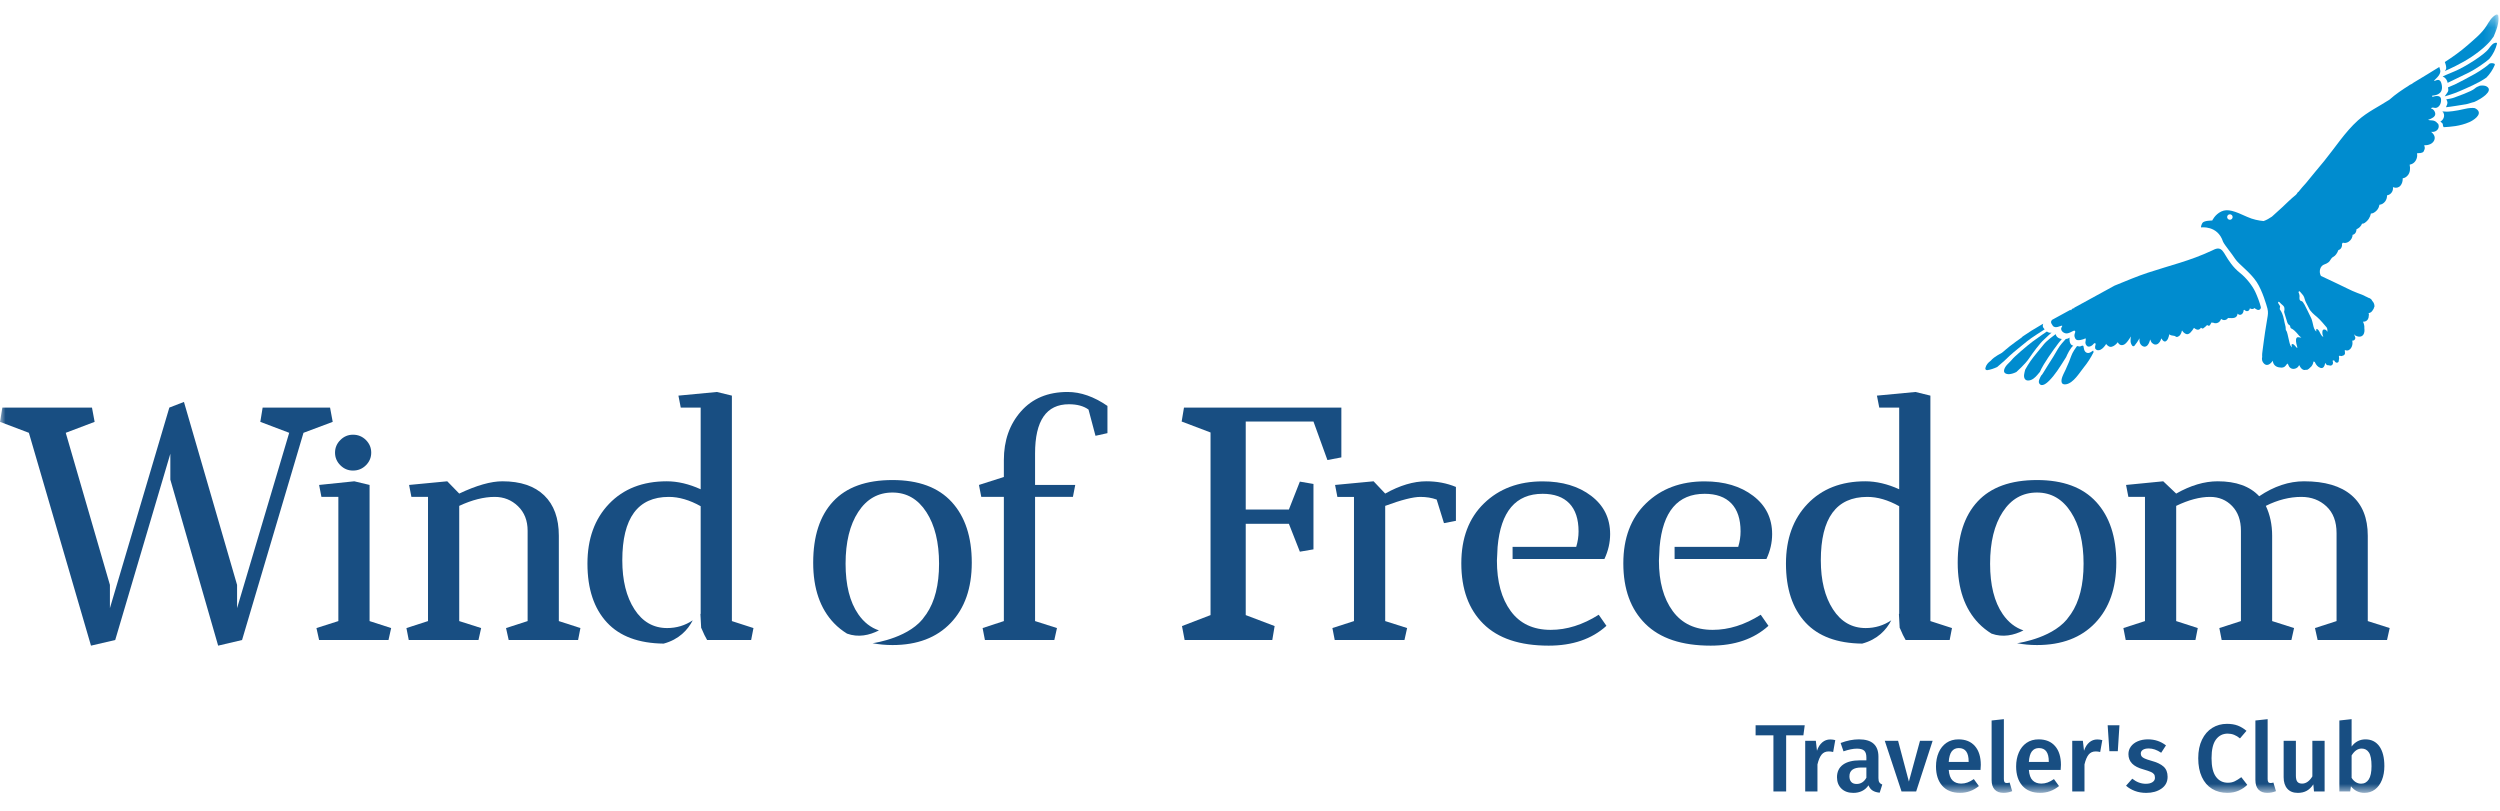 <?xml version="1.0" encoding="UTF-8" standalone="no"?>
<svg width="228px" height="74px" viewBox="0 0 228 74" version="1.1" xmlns="http://www.w3.org/2000/svg" xmlns:xlink="http://www.w3.org/1999/xlink" xmlns:sketch="http://www.bohemiancoding.com/sketch/ns">
    <!-- Generator: sketchtool 3.5.1 (25234) - http://www.bohemiancoding.com/sketch -->
    <title>vs logo eng big</title>
    <desc>Created with sketchtool.</desc>
    <defs>
        <path id="path-1" d="M0,0.322 L227.868,0.322 L227.868,71.311 L0,71.311"></path>
        <path id="path-3" d="M0,0.322 L227.868,0.322 L227.868,71.311 L0,71.311 L0,0.322 Z"></path>
        <path id="path-5" d="M0,0.322 L227.868,0.322 L227.868,71.311 L0,71.311 L0,0.322 Z"></path>
        <path id="path-7" d="M0,0.322 L227.868,0.322 L227.868,71.311 L0,71.311"></path>
        <path id="path-9" d="M0,0.322 L227.868,0.322 L227.868,71.311 L0,71.311 L0,0.322 Z"></path>
        <path id="path-11" d="M0,0.322 L227.868,0.322 L227.868,71.311 L0,71.311"></path>
        <path id="path-13" d="M0,0.322 L227.868,0.322 L227.868,71.311 L0,71.311"></path>
        <path id="path-15" d="M0,0.322 L227.868,0.322 L227.868,71.311 L0,71.311"></path>
    </defs>
    <g id="elements" stroke="none" stroke-width="1" fill="none" fill-rule="evenodd" sketch:type="MSPage">
        <g id="elements---iconset" sketch:type="MSArtboardGroup" transform="translate(-16, -363)">
            <g id="logo-en" sketch:type="MSLayerGroup" transform="translate(16, 258)">
                <g id="Page-1" transform="translate(0, 106)">
                    <path d="M186.394,32.237 C186.877,31.433 187.787,30.183 188.04,29.916 L188.038,29.916 C187.622,29.868 187.503,29.6 187.477,29.474 C187.299,29.601 186.656,30.072 186.394,30.404 C186.089,30.792 185.493,31.482 185.191,31.916 C185.003,32.186 184.822,32.482 184.699,32.713 C184.657,32.862 184.622,33.01 184.601,33.152 C184.556,33.45 184.668,33.727 185.006,33.702 C185.335,33.678 185.596,33.437 185.799,33.201 C185.877,33.11 185.96,33.013 186.042,32.913 C186.105,32.756 186.214,32.538 186.394,32.237" id="Fill-1" fill="#008CCF" sketch:type="MSShapeGroup"></path>
                    <path d="M188.433,31.564 L188.433,31.564 C188.517,31.351 188.824,30.715 189.083,30.527 C189.054,30.517 189.025,30.507 188.993,30.496 C188.716,30.395 188.722,29.878 188.748,29.802 C188.768,29.741 188.685,29.891 188.395,29.92 C188.21,30.116 187.849,30.516 187.67,30.839 C187.425,31.283 187.094,31.812 186.773,32.304 C186.452,32.795 186.255,33.197 186.155,33.246 L186.154,33.246 C186.149,33.255 186.145,33.265 186.141,33.274 C186.054,33.448 185.862,33.767 185.979,33.966 C186.208,34.356 186.698,33.907 186.882,33.723 C187.431,33.171 187.856,32.476 188.27,31.822 C188.324,31.737 188.378,31.65 188.433,31.564" id="Fill-3" fill="#008CCF" sketch:type="MSShapeGroup"></path>
                    <path d="M186.397,29.985 C186.63,29.779 186.914,29.48 187.107,29.329 C187.097,29.331 187.088,29.334 187.077,29.336 C186.933,29.376 186.791,29.321 186.675,29.232 L186.675,29.233 C186.675,29.233 185.905,29.752 185.376,30.149 C184.847,30.546 183.666,31.557 183.487,31.803 C183.307,32.048 182.882,32.313 182.778,32.724 C182.686,33.086 183.078,33.122 183.173,33.125 C183.194,33.125 183.215,33.125 183.237,33.124 C183.46,33.109 183.68,33.032 183.893,32.927 C183.894,32.927 184.725,32.181 185.055,31.68 C185.386,31.179 186.047,30.295 186.397,29.985" id="Fill-5" fill="#008CCF" sketch:type="MSShapeGroup"></path>
                    <path d="M227.623,2.894 C227.547,2.909 227.475,2.935 227.404,2.969 C227.329,3.017 227.188,3.14 226.957,3.46 C226.571,3.993 224.795,5.115 223.882,5.493 C223.174,5.785 222.868,5.926 222.766,5.975 C222.828,5.999 223.146,6.137 223.226,6.555 C223.501,6.422 224.718,5.831 225.18,5.606 C225.654,5.373 226.673,4.71 227.051,4.34 C227.37,3.953 227.609,3.464 227.724,2.995 C227.74,2.931 227.684,2.882 227.623,2.894" id="Fill-7" fill="#008CCF" sketch:type="MSShapeGroup"></path>
                    <g id="Group-11">
                        <mask id="mask-2" sketch:name="Clip 10" fill="white">
                            <use xlink:href="#path-1"></use>
                        </mask>
                        <g id="Clip-10"></g>
                        <path d="M223.062,5.337 C223.034,5.387 223.003,5.434 222.973,5.477 C223.323,5.325 224.478,4.802 225.381,4.2 C226.458,3.482 227.095,2.82 227.302,2.493 C227.342,2.43 227.38,2.381 227.416,2.343 C227.664,1.773 227.956,1.044 227.843,0.423 C227.826,0.33 227.71,0.298 227.636,0.339 C227.219,0.566 227.017,0.963 226.772,1.353 C226.34,2.039 225.672,2.57 225.071,3.099 C224.408,3.682 223.699,4.186 222.967,4.658 C223.041,4.842 223.151,5.177 223.062,5.337" id="Fill-9" fill="#008CCF" sketch:type="MSShapeGroup" mask="url(#mask-2)"></path>
                    </g>
                    <path d="M227.454,4.795 C227.287,4.745 227.167,4.752 227.046,4.801 C227.045,4.802 227.044,4.802 227.043,4.803 C226.924,4.945 226.282,5.412 225.728,5.727 C225.173,6.041 224.159,6.576 223.882,6.703 C223.682,6.793 223.401,6.91 223.259,6.968 C223.311,7.27 223.293,7.307 223.164,7.496 C223.012,7.717 222.962,7.78 222.962,7.78 C222.962,7.78 222.964,7.782 222.967,7.785 C223.143,7.736 223.768,7.555 224.304,7.32 C224.925,7.047 226.071,6.573 226.764,6.073 C227.08,5.748 227.341,5.364 227.525,4.921 C227.547,4.868 227.502,4.809 227.454,4.795" id="Fill-12" fill="#008CCF" sketch:type="MSShapeGroup"></path>
                    <path d="M184.9,30.098 C185.184,29.853 186.47,29.038 186.47,29.038 L186.474,29.041 C186.424,28.991 186.381,28.937 186.349,28.885 C186.253,28.731 186.325,28.568 186.349,28.522 L186.166,28.622 L185.233,29.179 L184.466,29.688 C184.433,29.722 184.399,29.755 184.366,29.788 C184.011,30.042 183.655,30.295 183.31,30.563 C183.058,30.76 182.821,30.973 182.575,31.176 C182.443,31.245 182.313,31.316 182.187,31.394 C181.976,31.525 181.728,31.689 181.556,31.897 C181.318,32.069 181.127,32.28 181.065,32.573 C181.039,32.693 181.135,32.772 181.248,32.756 C181.553,32.713 181.849,32.607 182.138,32.474 C182.664,32.043 182.935,31.78 183.284,31.443 C183.634,31.106 184.617,30.344 184.9,30.098" id="Fill-14" fill="#008CCF" sketch:type="MSShapeGroup"></path>
                    <path d="M225.931,9.007 C225.86,8.939 225.776,8.892 225.685,8.858 C225.498,8.833 225.204,8.834 224.77,8.937 C223.894,9.145 223.323,9.184 223.151,9.183 C223.082,9.182 222.812,9.163 222.766,9.163 C222.726,9.219 222.897,9.282 222.852,9.312 C222.978,9.571 222.848,9.918 222.604,10.059 C222.603,10.06 222.602,10.06 222.601,10.06 C222.595,10.068 222.59,10.076 222.584,10.084 C222.578,10.091 222.573,10.096 222.567,10.102 C222.589,10.117 222.611,10.13 222.631,10.147 C222.703,10.183 222.76,10.246 222.782,10.328 C222.798,10.39 222.807,10.447 222.808,10.505 C222.808,10.506 222.808,10.506 222.809,10.506 C222.835,10.534 222.855,10.566 222.869,10.599 C223.483,10.564 224.338,10.517 225.218,10.132 C225.533,9.994 226.41,9.461 225.931,9.007" id="Fill-16" fill="#008CCF" sketch:type="MSShapeGroup"></path>
                    <path d="M226.802,6.896 C226.645,6.795 226.416,6.783 226.167,6.815 C225.991,6.879 225.815,6.963 225.703,7.069 C225.406,7.349 224.027,7.815 223.813,7.903 C223.648,7.971 223.264,8.034 223.096,8.061 C223.17,8.175 223.24,8.333 223.189,8.489 C223.154,8.595 223.116,8.694 223.074,8.78 C223.425,8.751 224.593,8.557 224.896,8.508 C225.118,8.472 225.393,8.354 225.648,8.301 C225.729,8.263 225.81,8.225 225.89,8.187 C226.162,8.056 227.46,7.319 226.802,6.896" id="Fill-18" fill="#008CCF" sketch:type="MSShapeGroup"></path>
                    <path d="M190.342,31.182 C190.046,31.094 190.046,30.71 190.015,30.59 C189.983,30.471 189.851,30.534 189.762,30.577 C189.698,30.61 189.59,30.604 189.428,30.56 C189.3,30.727 189.014,31.122 188.897,31.463 C188.801,31.743 188.615,32.223 188.474,32.503 C188.364,32.789 188.203,33.052 188.094,33.339 C187.958,33.693 187.922,34.132 188.426,34.047 C189.114,33.93 189.656,32.977 190.054,32.49 C190.392,32.076 190.688,31.614 190.931,31.125 C190.927,31.086 190.921,31.044 190.915,31.006 C190.896,30.886 190.638,31.27 190.342,31.182" id="Fill-20" fill="#008CCF" sketch:type="MSShapeGroup"></path>
                    <path d="M206.19,27.024 C206.189,27.009 206.185,26.995 206.181,26.981 C206.098,26.625 205.869,26.015 205.677,25.609 C205.412,25.046 204.859,24.341 204.29,23.892 C203.635,23.374 203.247,22.749 202.96,22.272 C202.697,21.834 202.924,22.219 202.775,21.981 C202.437,21.463 202.052,21.696 201.708,21.862 C199.691,22.803 198.002,23.172 195.898,23.867 C194.901,24.195 193.939,24.606 192.969,25 C192.933,25.015 192.896,25.029 192.859,25.043 L189.153,27.073 C189.164,27.085 189.176,27.096 189.187,27.109 C189.053,27.095 188.925,27.188 188.877,27.311 C188.859,27.291 188.84,27.272 188.823,27.254 L187.139,28.175 C187.037,28.33 186.997,28.405 187.211,28.702 C187.438,29.017 187.948,28.683 188.041,28.702 C188.134,28.721 188.03,28.778 187.986,28.922 C187.942,29.067 188.054,29.308 188.358,29.395 C188.661,29.482 189.063,29.137 189.187,29.156 C189.31,29.175 189.258,29.319 189.208,29.452 C189.158,29.584 189.193,29.847 189.355,29.975 C189.516,30.103 190.021,29.949 190.128,29.886 C190.235,29.823 190.229,29.886 190.216,30.038 C190.203,30.188 190.121,30.308 190.311,30.529 C190.499,30.749 190.858,30.485 190.928,30.371 C190.997,30.258 191.098,30.296 191.123,30.346 C191.148,30.397 191.035,30.585 191.079,30.768 C191.08,30.773 191.083,30.779 191.084,30.784 C191.192,30.961 191.394,30.988 191.578,30.889 C191.792,30.775 191.95,30.578 192.087,30.359 C192.11,30.427 192.159,30.483 192.22,30.513 C192.319,30.606 192.448,30.661 192.589,30.624 C192.81,30.565 192.989,30.406 193.142,30.211 C193.158,30.242 193.175,30.272 193.195,30.301 C193.293,30.448 193.449,30.508 193.618,30.465 C193.818,30.415 193.978,30.206 194.094,30.05 C194.183,29.93 194.266,29.807 194.346,29.682 C194.282,29.979 194.266,30.289 194.469,30.538 C194.512,30.591 194.615,30.59 194.659,30.538 C194.831,30.332 194.988,30.098 195.128,29.851 C195.103,30.066 195.118,30.275 195.247,30.43 C195.415,30.633 195.671,30.7 195.859,30.481 C195.982,30.339 196.049,30.15 196.094,29.957 C196.114,30.016 196.14,30.073 196.169,30.129 C196.178,30.148 196.187,30.166 196.198,30.184 C196.207,30.197 196.213,30.212 196.221,30.225 C196.246,30.264 196.28,30.294 196.319,30.315 C196.334,30.327 196.349,30.339 196.366,30.351 C196.591,30.516 196.831,30.386 196.967,30.185 C197.031,30.09 197.076,29.982 197.11,29.868 C197.122,29.881 197.135,29.893 197.149,29.903 C197.183,29.978 197.235,30.047 197.318,30.106 C197.507,30.241 197.666,30.016 197.728,29.868 C197.78,29.746 197.815,29.617 197.841,29.486 C197.869,29.508 197.899,29.529 197.932,29.55 C198.045,29.622 198.328,29.6 198.402,29.679 C198.526,29.812 198.753,29.656 198.833,29.546 C198.914,29.432 198.965,29.293 198.996,29.144 C199.005,29.15 199.014,29.157 199.023,29.162 C199.105,29.294 199.223,29.402 199.371,29.462 C199.65,29.577 199.928,29.166 200.09,28.9 C200.338,29.112 200.57,29.146 200.728,28.883 C200.742,28.895 200.756,28.908 200.771,28.919 C200.815,28.959 200.889,28.98 200.943,28.942 C201.075,28.846 201.186,28.751 201.293,28.638 L201.333,28.67 C201.4,28.723 201.51,28.729 201.555,28.641 C201.598,28.558 201.646,28.48 201.694,28.402 C201.698,28.405 201.701,28.408 201.705,28.411 C201.739,28.436 201.781,28.436 201.819,28.422 C201.915,28.472 202.03,28.491 202.156,28.471 C202.356,28.439 202.506,28.273 202.563,28.086 C202.654,28.155 202.764,28.199 202.878,28.19 C203.025,28.178 203.132,28.102 203.198,27.994 C203.221,28.002 203.247,28.007 203.275,28.007 C203.441,28.008 203.608,28.027 203.771,27.984 C203.956,27.935 204.06,27.784 204.064,27.612 C204.068,27.611 204.071,27.609 204.075,27.607 C204.122,27.669 204.19,27.711 204.288,27.711 C204.47,27.711 204.575,27.547 204.609,27.387 C204.615,27.359 204.615,27.331 204.614,27.304 C204.631,27.286 204.648,27.268 204.664,27.249 C204.702,27.271 204.735,27.292 204.753,27.31 C204.829,27.381 204.938,27.396 205.032,27.353 C205.137,27.304 205.157,27.224 205.188,27.125 C205.2,27.127 205.211,27.13 205.222,27.133 C205.311,27.181 205.412,27.199 205.506,27.162 C205.547,27.146 205.583,27.122 205.611,27.092 C205.677,27.154 205.754,27.2 205.839,27.237 C205.86,27.248 205.882,27.257 205.906,27.263 C206.025,27.292 206.15,27.227 206.183,27.106 C206.189,27.086 206.191,27.067 206.191,27.048 C206.192,27.047 206.194,27.046 206.194,27.046 C206.194,27.039 206.192,27.031 206.19,27.024" id="Fill-22" fill="#008CCF" sketch:type="MSShapeGroup"></path>
                    <path d="M212.18,28.848 C212.283,28.963 212.261,29.251 212.261,29.251 L212.22,29.214 C212.179,29.177 212.18,29.075 212.006,29.053 C211.831,29.031 211.794,29.129 211.799,29.378 C211.803,29.627 211.932,29.703 211.864,29.705 C211.796,29.707 211.672,29.539 211.574,29.332 C211.476,29.125 211.404,29.048 211.303,29 C211.203,28.952 211.249,29.238 211.249,29.238 C211.181,29.184 211.057,29.046 210.996,28.798 C210.935,28.549 210.858,28.173 210.781,28.018 C210.705,27.863 210.55,27.524 210.421,27.277 C210.292,27.03 210.06,26.477 209.895,26.458 C209.684,26.433 209.702,26.178 209.719,26.039 C209.737,25.899 209.621,25.638 209.621,25.638 C209.71,25.461 209.765,25.621 209.952,25.821 C210.14,26.022 210.16,26.177 210.225,26.39 C210.291,26.604 210.468,26.864 210.59,27.135 C210.712,27.405 211.041,27.691 211.312,27.909 C211.582,28.128 212.078,28.732 212.18,28.848 L212.18,28.848 Z M209.826,29.784 C209.826,29.784 209.708,29.762 209.582,29.753 C209.455,29.744 209.377,29.862 209.396,30.131 C209.416,30.399 209.538,30.67 209.514,30.72 C209.49,30.77 209.41,30.65 209.307,30.535 C209.204,30.419 209.11,30.347 209.027,30.386 C208.945,30.426 209.03,30.681 209.03,30.681 C209.03,30.681 208.947,30.607 208.879,30.495 C208.811,30.384 208.628,29.411 208.565,29.265 C208.503,29.118 208.443,29.108 208.456,28.946 C208.469,28.784 208.372,28.583 208.296,28.145 C208.219,27.706 208.037,27.362 207.947,27.255 C207.858,27.148 207.98,26.965 207.934,26.906 C207.888,26.847 207.766,26.633 207.766,26.633 C207.736,26.581 207.82,26.509 207.82,26.509 C207.82,26.509 207.938,26.587 207.986,26.657 C208.034,26.727 208.229,26.847 208.299,26.969 C208.369,27.091 208.344,27.312 208.316,27.397 C208.288,27.482 208.483,27.962 208.549,28.232 C208.614,28.503 208.694,28.604 208.793,28.65 C208.894,28.697 208.859,28.865 208.916,28.922 C208.973,28.979 209.049,28.963 209.272,29.169 C209.494,29.373 209.68,29.62 209.68,29.62 L209.885,29.795 L209.826,29.784 Z M203.366,19.043 C203.228,19.043 203.116,18.931 203.116,18.793 C203.116,18.655 203.228,18.543 203.366,18.543 C203.504,18.543 203.616,18.655 203.616,18.793 C203.616,18.931 203.504,19.043 203.366,19.043 L203.366,19.043 Z M222.025,8.834 C222.327,8.91 222.668,8.551 222.624,8.053 C222.58,7.556 221.868,7.833 221.868,7.833 C221.868,7.833 221.73,7.757 221.837,7.726 C221.943,7.694 222.822,7.706 222.7,6.813 C222.576,5.919 222.043,6.457 221.994,6.378 C221.945,6.299 222.655,5.88 222.548,5.401 C222.52,5.275 222.49,5.179 222.463,5.106 C221.757,5.556 221.034,5.98 220.313,6.419 C220.236,6.466 220.157,6.514 220.078,6.562 C220.079,6.563 220.079,6.565 220.08,6.566 C220.056,6.578 220.033,6.593 220.013,6.612 C220.009,6.617 220.004,6.62 219.999,6.625 C219.978,6.639 219.955,6.652 219.932,6.665 C219.909,6.677 219.885,6.688 219.861,6.7 C219.858,6.701 219.854,6.702 219.851,6.704 C219.843,6.707 219.835,6.711 219.83,6.713 C219.783,6.732 219.741,6.759 219.706,6.792 C219.086,7.181 218.465,7.6 217.919,8.089 C216.953,8.718 215.904,9.204 215.041,9.984 C213.855,11.055 212.965,12.461 211.959,13.693 C211.407,14.369 210.843,15.023 210.304,15.699 C210.063,15.957 209.833,16.228 209.614,16.504 C209.592,16.505 209.57,16.515 209.555,16.54 C209.526,16.587 209.495,16.632 209.465,16.677 C209.437,16.709 209.409,16.741 209.381,16.773 C208.939,17.125 208.537,17.53 208.126,17.916 C207.823,18.201 207.509,18.477 207.199,18.757 C206.957,18.921 206.715,19.063 206.44,19.161 C206.005,19.12 205.461,19.017 204.939,18.777 C203.807,18.257 203.164,18.012 202.582,18.287 C202.001,18.563 201.756,19.114 201.756,19.114 C201.756,19.114 200.991,19.099 200.853,19.343 C200.715,19.588 200.73,19.742 200.73,19.742 C200.73,19.742 202.247,19.519 202.738,21.036 C202.743,21.045 202.747,21.052 202.751,21.062 C202.883,21.348 203.515,22.092 203.855,22.62 C204.164,23.097 205.224,23.821 205.816,24.73 C206.343,25.54 206.714,26.856 206.789,27.135 C206.88,27.455 206.815,27.806 206.815,27.806 C206.736,28.299 206.653,28.792 206.575,29.285 C206.489,29.826 206.431,30.369 206.353,30.911 C206.323,31.121 206.295,31.334 206.311,31.541 C206.264,31.76 206.289,31.975 206.476,32.16 C206.76,32.44 207.076,32.198 207.28,31.894 C207.295,32.178 207.473,32.431 207.815,32.497 C207.852,32.505 207.89,32.509 207.926,32.512 C208.134,32.559 208.342,32.514 208.478,32.322 C208.485,32.311 208.491,32.3 208.498,32.289 C208.539,32.247 208.578,32.201 208.612,32.151 C208.637,32.195 208.666,32.236 208.7,32.273 C208.759,32.501 208.96,32.674 209.231,32.638 C209.458,32.608 209.606,32.471 209.685,32.294 C209.806,32.55 210.02,32.839 210.321,32.718 C210.351,32.735 210.387,32.741 210.426,32.723 C210.524,32.677 210.606,32.61 210.675,32.532 C210.868,32.391 210.954,32.192 210.988,31.967 C211.024,31.989 211.067,32.001 211.111,32.002 C211.118,32.023 211.125,32.044 211.134,32.065 C211.224,32.275 211.391,32.469 211.611,32.547 C211.876,32.64 211.997,32.408 212.051,32.146 C212.054,32.14 212.055,32.134 212.057,32.127 C212.07,32.122 212.082,32.115 212.093,32.108 C212.1,32.157 212.122,32.203 212.161,32.243 C212.223,32.305 212.311,32.327 212.392,32.309 C212.453,32.344 212.527,32.356 212.591,32.338 C212.732,32.3 212.79,32.165 212.766,32.031 C212.76,31.997 212.75,31.965 212.739,31.933 C212.742,31.915 212.744,31.898 212.744,31.88 C212.776,31.885 212.809,31.882 212.841,31.87 C212.85,31.867 212.857,31.862 212.865,31.859 C212.9,31.924 212.942,31.983 212.995,32.033 C213.088,32.118 213.254,32.089 213.286,31.957 C213.303,31.887 213.312,31.816 213.316,31.746 C213.328,31.715 213.332,31.68 213.324,31.644 C213.322,31.635 213.32,31.627 213.319,31.618 C213.317,31.568 213.313,31.518 213.307,31.467 C213.339,31.466 213.371,31.455 213.395,31.435 C213.433,31.459 213.477,31.473 213.524,31.473 C213.567,31.473 213.608,31.461 213.644,31.44 C213.701,31.433 213.756,31.407 213.794,31.369 C213.861,31.302 213.879,31.209 213.855,31.125 C213.857,31.054 213.853,30.983 213.846,30.914 C213.909,30.95 213.982,30.971 214.063,30.966 C214.28,30.952 214.42,30.773 214.493,30.585 C214.56,30.408 214.56,30.233 214.524,30.063 C214.577,30.07 214.632,30.063 214.681,30.034 C214.772,29.98 214.832,29.857 214.795,29.752 C214.773,29.688 214.746,29.627 214.72,29.565 C214.718,29.56 214.709,29.538 214.703,29.523 C214.698,29.513 214.694,29.501 214.69,29.491 C214.699,29.495 214.707,29.499 214.716,29.502 C214.736,29.541 214.764,29.575 214.803,29.597 C215.197,29.814 215.582,29.71 215.635,29.23 C215.646,29.137 215.642,29.034 215.628,28.93 C215.646,28.734 215.596,28.522 215.502,28.339 C215.675,28.345 215.842,28.294 215.944,28.129 C216.004,28.032 216.029,27.931 216.028,27.832 C216.059,27.735 216.053,27.641 216.015,27.556 C216.117,27.545 216.217,27.5 216.306,27.408 C216.347,27.366 216.378,27.318 216.402,27.269 C216.463,27.207 216.495,27.137 216.505,27.06 C216.536,27.016 216.556,26.962 216.553,26.914 C216.543,26.731 216.473,26.564 216.35,26.446 C216.302,26.316 216.185,26.213 216.026,26.163 C216.012,26.159 215.999,26.158 215.987,26.158 C215.92,26.11 215.847,26.072 215.769,26.047 C215.537,25.909 215.274,25.822 215.017,25.727 C214.384,25.494 213.791,25.153 213.176,24.876 C212.678,24.651 212.179,24.391 211.668,24.165 C211.458,23.795 211.571,23.24 212.008,23.105 C212.142,23.063 212.214,23.016 212.329,22.939 C212.545,22.797 212.548,22.549 212.809,22.418 C212.994,22.325 213.169,22.067 213.258,21.811 C213.446,21.76 213.571,21.601 213.594,21.384 C213.599,21.339 213.595,21.292 213.588,21.244 C213.601,21.221 213.616,21.198 213.634,21.174 C213.646,21.158 213.659,21.144 213.672,21.131 C213.836,21.187 214.029,21.163 214.21,21.036 C214.43,20.883 214.552,20.652 214.558,20.416 C214.668,20.393 214.768,20.33 214.835,20.213 C214.891,20.116 214.912,20.013 214.91,19.912 C215.002,19.856 215.104,19.822 215.225,19.696 C215.319,19.598 215.38,19.501 215.419,19.397 C215.483,19.41 215.559,19.395 215.649,19.335 C215.975,19.117 216.159,18.813 216.229,18.47 C216.293,18.478 216.368,18.464 216.457,18.418 C216.787,18.245 216.954,17.977 217.007,17.672 C217.2,17.661 217.396,17.546 217.53,17.366 C217.649,17.204 217.706,17.005 217.697,16.815 C217.955,16.78 218.178,16.569 218.23,16.295 C218.244,16.218 218.246,16.14 218.237,16.065 C218.416,16.134 218.596,16.156 218.789,16.043 C218.989,15.925 219.095,15.67 219.12,15.449 C219.126,15.39 219.129,15.326 219.128,15.259 C219.29,15.243 219.454,15.157 219.602,14.976 C219.801,14.733 219.837,14.367 219.761,14.019 C220.048,13.966 220.293,13.784 220.403,13.442 C220.453,13.287 220.462,13.129 220.438,12.973 C220.474,12.972 220.509,12.971 220.541,12.969 C220.556,12.968 220.57,12.966 220.585,12.965 C220.686,12.97 220.794,12.955 220.897,12.917 C220.991,12.882 221.068,12.808 221.078,12.706 C221.082,12.701 221.086,12.696 221.089,12.691 C221.166,12.554 221.147,12.413 221.091,12.281 C221.093,12.27 221.094,12.257 221.096,12.246 C221.281,12.252 221.464,12.228 221.652,12.14 C221.92,12.015 222.109,11.733 222.027,11.439 C221.981,11.276 221.86,11.141 221.721,11.028 C221.789,11.03 221.856,11.03 221.922,11.024 C222.211,10.999 222.457,10.742 222.406,10.445 C222.383,10.318 222.368,10.28 222.253,10.206 C222.266,10.205 222.2,10.147 222.213,10.147 C222.116,10.066 221.977,9.987 221.799,9.981 C221.427,9.968 221.452,9.918 221.452,9.918 C221.452,9.918 221.903,9.801 222.05,9.559 C222.198,9.316 221.957,8.992 221.837,8.948 L221.717,8.904 C221.717,8.904 221.723,8.759 222.025,8.834 L222.025,8.834 Z" id="Fill-24" fill="#008CCF" sketch:type="MSShapeGroup"></path>
                    <path d="M97.366,34.748 C98.556,34.748 99.768,35.172 100.999,36.02 L100.999,38.503 L99.909,38.745 L99.273,36.353 C98.829,36.03 98.233,35.868 97.486,35.868 C95.428,35.868 94.398,37.363 94.398,40.351 L94.398,43.227 L98.062,43.227 L97.85,44.317 L94.398,44.317 L94.398,55.643 L96.396,56.279 L96.154,57.369 L89.825,57.369 L89.614,56.279 L91.552,55.643 L91.552,44.317 L89.492,44.317 L89.28,43.227 L91.552,42.501 L91.552,40.956 C91.552,39.179 92.071,37.7 93.111,36.52 C94.151,35.338 95.568,34.748 97.366,34.748" id="Fill-26" fill="#184E82" sketch:type="MSShapeGroup"></path>
                    <path d="M86.796,44.781 C85.575,43.447 83.775,42.78 81.395,42.78 C78.995,42.78 77.189,43.431 75.979,44.735 C74.769,46.037 74.163,47.899 74.163,50.32 C74.163,52.679 74.799,54.521 76.071,55.844 C76.423,56.21 76.818,56.52 77.247,56.786 C78.277,57.161 79.284,56.939 80.16,56.493 C79.412,56.243 78.781,55.753 78.272,55.013 C77.502,53.895 77.117,52.361 77.117,50.412 C77.117,48.443 77.502,46.868 78.272,45.688 C79.041,44.508 80.082,43.919 81.395,43.919 C82.688,43.919 83.718,44.514 84.487,45.704 C85.257,46.893 85.642,48.463 85.642,50.412 C85.642,52.341 85.257,53.869 84.487,54.997 C84.453,55.048 84.415,55.093 84.379,55.141 C83.088,57.129 79.839,57.624 79.576,57.662 C80.143,57.769 80.746,57.829 81.395,57.829 C83.652,57.829 85.421,57.157 86.704,55.813 C87.986,54.469 88.626,52.638 88.626,50.32 C88.626,47.96 88.017,46.114 86.796,44.781" id="Fill-28" fill="#184E82" sketch:type="MSShapeGroup"></path>
                    <path d="M113.611,37.443 L113.611,45.468 L117.547,45.468 L118.547,42.924 L119.788,43.136 L119.788,49.102 L118.547,49.314 L117.547,46.77 L113.611,46.77 L113.611,55.097 L116.246,56.097 L116.033,57.369 L108.039,57.369 L107.797,56.097 L110.401,55.097 L110.401,38.442 L107.767,37.443 L107.979,36.171 L122.332,36.171 L122.332,40.714 L121.06,40.956 L119.788,37.443 L113.611,37.443 Z" id="Fill-30" fill="#184E82" sketch:type="MSShapeGroup"></path>
                    <path d="M132.78,46.498 L131.69,46.71 L131.024,44.56 C130.58,44.398 130.085,44.318 129.54,44.318 C128.874,44.318 127.803,44.59 126.33,45.135 L126.33,55.643 L128.329,56.278 L128.087,57.369 L121.727,57.369 L121.515,56.278 L123.483,55.643 L123.483,44.318 L121.969,44.318 L121.758,43.227 L125.271,42.894 L126.33,44.014 C127.663,43.268 128.914,42.894 130.085,42.894 C131.054,42.894 131.952,43.066 132.78,43.409 L132.78,46.498 Z" id="Fill-32" fill="#184E82" sketch:type="MSShapeGroup"></path>
                    <path d="M207.22,47.86 L207.22,55.643 L209.218,56.279 L208.976,57.369 L202.617,57.369 L202.404,56.279 L204.373,55.643 L204.373,47.406 C204.373,46.457 204.105,45.706 203.571,45.15 C203.035,44.595 202.364,44.317 201.557,44.317 C200.628,44.317 199.599,44.59 198.468,45.135 L198.468,55.643 L200.436,56.279 L200.224,57.369 L193.866,57.369 L193.653,56.279 L195.622,55.643 L195.622,44.317 L194.108,44.317 L193.896,43.227 L197.287,42.894 L198.468,44.015 C199.78,43.268 201.042,42.894 202.253,42.894 C203.929,42.894 205.191,43.348 206.039,44.257 C207.391,43.348 208.754,42.894 210.127,42.894 C212.024,42.894 213.467,43.318 214.457,44.166 C215.446,45.014 215.941,46.246 215.941,47.86 L215.941,55.643 L217.939,56.279 L217.697,57.369 L211.368,57.369 L211.126,56.279 L213.094,55.643 L213.094,47.618 C213.094,46.568 212.786,45.756 212.171,45.18 C211.555,44.605 210.793,44.317 209.884,44.317 C208.814,44.317 207.734,44.59 206.644,45.135 C207.027,45.942 207.22,46.851 207.22,47.86" id="Fill-34" fill="#184E82" sketch:type="MSShapeGroup"></path>
                    <path d="M191.175,44.781 C189.955,43.447 188.155,42.78 185.774,42.78 C183.374,42.78 181.569,43.431 180.358,44.735 C179.148,46.037 178.543,47.899 178.543,50.32 C178.543,52.679 179.179,54.521 180.45,55.844 C180.803,56.21 181.197,56.52 181.626,56.786 C182.657,57.161 183.664,56.939 184.54,56.493 C183.792,56.243 183.161,55.753 182.651,55.013 C181.881,53.895 181.497,52.361 181.497,50.412 C181.497,48.443 181.881,46.868 182.651,45.688 C183.42,44.508 184.462,43.919 185.774,43.919 C187.067,43.919 188.098,44.514 188.867,45.704 C189.637,46.893 190.022,48.463 190.022,50.412 C190.022,52.341 189.637,53.869 188.867,54.997 C188.833,55.048 188.794,55.093 188.758,55.141 C187.467,57.129 184.219,57.624 183.956,57.662 C184.523,57.769 185.126,57.829 185.774,57.829 C188.032,57.829 189.801,57.157 191.083,55.813 C192.366,54.469 193.006,52.638 193.006,50.32 C193.006,47.96 192.396,46.114 191.175,44.781" id="Fill-36" fill="#184E82" sketch:type="MSShapeGroup"></path>
                    <path d="M152.724,49.978 L161.099,49.978 C161.446,49.243 161.619,48.488 161.619,47.711 C161.619,46.261 161.042,45.097 159.888,44.219 C158.734,43.341 157.258,42.901 155.461,42.901 C153.276,42.901 151.494,43.57 150.115,44.908 C148.736,46.246 148.047,48.069 148.047,50.377 C148.047,52.726 148.716,54.564 150.054,55.891 C151.391,57.219 153.378,57.883 156.013,57.883 C158.198,57.883 159.954,57.281 161.283,56.076 L160.578,55.064 C159.127,55.983 157.667,56.443 156.197,56.443 C154.604,56.443 153.388,55.871 152.551,54.727 C151.713,53.584 151.294,52.052 151.294,50.132 L151.356,48.875 C151.642,45.648 153.01,44.035 155.461,44.035 C156.523,44.035 157.335,44.326 157.897,44.908 C158.458,45.49 158.74,46.343 158.74,47.466 C158.74,47.936 158.668,48.406 158.525,48.875 L152.722,48.875 L152.724,49.978 Z" id="Fill-38" fill="#184E82" sketch:type="MSShapeGroup"></path>
                    <path d="M137.949,49.978 L146.324,49.978 C146.67,49.243 146.844,48.488 146.844,47.711 C146.844,46.261 146.267,45.097 145.113,44.219 C143.959,43.341 142.483,42.901 140.686,42.901 C138.5,42.901 136.719,43.57 135.34,44.908 C133.961,46.246 133.272,48.069 133.272,50.377 C133.272,52.726 133.94,54.564 135.279,55.891 C136.616,57.219 138.603,57.883 141.238,57.883 C143.423,57.883 145.179,57.281 146.507,56.076 L145.803,55.064 C144.352,55.983 142.892,56.443 141.422,56.443 C139.829,56.443 138.613,55.871 137.776,54.727 C136.938,53.584 136.519,52.052 136.519,50.132 L136.581,48.875 C136.866,45.648 138.235,44.035 140.686,44.035 C141.748,44.035 142.56,44.326 143.122,44.908 C143.683,45.49 143.965,46.343 143.965,47.466 C143.965,47.936 143.893,48.406 143.75,48.875 L137.947,48.875 L137.949,49.978 Z" id="Fill-40" fill="#184E82" sketch:type="MSShapeGroup"></path>
                    <path d="M176.052,55.643 L176.052,35.081 L174.69,34.748 L171.176,35.081 L171.389,36.171 L173.206,36.171 L173.206,43.621 C172.136,43.136 171.106,42.894 170.117,42.894 C167.916,42.894 166.16,43.581 164.848,44.953 C163.536,46.326 162.88,48.143 162.88,50.404 C162.88,52.705 163.475,54.497 164.666,55.779 C165.834,57.035 167.558,57.672 169.831,57.697 C171.231,57.319 172.032,56.451 172.484,55.572 C171.786,56.042 171.008,56.279 170.147,56.279 C168.896,56.279 167.902,55.708 167.165,54.568 C166.427,53.427 166.059,51.938 166.059,50.101 C166.059,46.245 167.472,44.317 170.299,44.317 C171.227,44.317 172.196,44.6 173.206,45.165 L173.206,54.977 C173.198,54.984 173.19,54.991 173.181,54.998 L173.252,56.291 C173.257,56.286 173.262,56.283 173.267,56.279 L173.546,56.906 L173.794,57.369 L177.809,57.369 L178.021,56.279 L176.052,55.643 Z" id="Fill-42" fill="#184E82" sketch:type="MSShapeGroup"></path>
                    <g id="Group-46">
                        <mask id="mask-4" sketch:name="Clip 45" fill="white">
                            <use xlink:href="#path-3"></use>
                        </mask>
                        <g id="Clip-45"></g>
                        <path d="M15.535,42.742 L15.535,40.381 L10.508,57.369 L8.298,57.883 L2.634,38.472 L-0,37.474 L0.212,36.171 L8.388,36.171 L8.63,37.474 L5.996,38.472 L10.024,52.342 L10.024,54.462 L15.444,36.171 L16.776,35.656 L21.621,52.342 L21.621,54.462 L26.375,38.472 L23.741,37.474 L23.953,36.171 L30.101,36.171 L30.343,37.474 L27.678,38.472 L22.076,57.369 L19.895,57.883 L15.535,42.742 Z" id="Fill-44" fill="#184E82" sketch:type="MSShapeGroup" mask="url(#mask-4)"></path>
                    </g>
                    <path d="M32.191,38.645 C32.655,38.645 33.048,38.807 33.372,39.13 C33.695,39.453 33.856,39.837 33.856,40.281 C33.856,40.725 33.695,41.109 33.372,41.431 C33.048,41.754 32.655,41.916 32.191,41.916 C31.746,41.916 31.363,41.754 31.04,41.431 C30.717,41.109 30.555,40.725 30.555,40.281 C30.555,39.837 30.717,39.453 31.04,39.13 C31.363,38.807 31.746,38.645 32.191,38.645 L32.191,38.645 Z M33.705,55.643 L35.673,56.279 L35.431,57.369 L29.102,57.369 L28.86,56.279 L30.858,55.643 L30.858,44.317 L29.314,44.317 L29.102,43.227 L32.312,42.894 L33.705,43.227 L33.705,55.643 Z" id="Fill-47" fill="#184E82" sketch:type="MSShapeGroup"></path>
                    <path d="M41.881,55.643 L43.88,56.279 L43.637,57.369 L37.278,57.369 L37.066,56.279 L39.034,55.643 L39.034,44.317 L37.52,44.317 L37.308,43.227 L40.79,42.894 L41.881,44.014 C43.456,43.268 44.768,42.894 45.817,42.894 C47.472,42.894 48.744,43.323 49.633,44.181 C50.521,45.039 50.966,46.266 50.966,47.86 L50.966,55.643 L52.934,56.279 L52.722,57.369 L46.392,57.369 L46.15,56.279 L48.119,55.643 L48.119,47.406 C48.119,46.478 47.826,45.731 47.24,45.165 C46.655,44.6 45.949,44.317 45.121,44.317 C44.131,44.317 43.051,44.59 41.881,45.135 L41.881,55.643 Z" id="Fill-49" fill="#184E82" sketch:type="MSShapeGroup"></path>
                    <path d="M66.748,55.643 L66.748,35.081 L65.385,34.748 L61.872,35.081 L62.084,36.171 L63.901,36.171 L63.901,43.621 C62.831,43.136 61.801,42.894 60.812,42.894 C58.611,42.894 56.855,43.581 55.543,44.953 C54.231,46.326 53.575,48.143 53.575,50.404 C53.575,52.705 54.17,54.497 55.362,55.779 C56.529,57.035 58.253,57.672 60.527,57.697 C61.926,57.319 62.727,56.451 63.179,55.572 C62.482,56.042 61.703,56.279 60.842,56.279 C59.591,56.279 58.597,55.708 57.86,54.568 C57.123,53.427 56.754,51.938 56.754,50.101 C56.754,46.245 58.168,44.317 60.994,44.317 C61.922,44.317 62.891,44.6 63.901,45.165 L63.901,54.977 C63.893,54.984 63.885,54.991 63.877,54.998 L63.948,56.291 C63.952,56.286 63.957,56.283 63.962,56.279 L64.241,56.906 L64.489,57.369 L68.504,57.369 L68.716,56.279 L66.748,55.643 Z" id="Fill-51" fill="#184E82" sketch:type="MSShapeGroup"></path>
                    <path d="M162.897,66.063 L162.897,71.18 L161.736,71.18 L161.736,66.063 L160.111,66.063 L160.111,65.146 L164.591,65.146 L164.469,66.063 L162.897,66.063 Z" id="Fill-53" fill="#184E82" sketch:type="MSShapeGroup"></path>
                    <path d="M167.377,66.499 L167.184,67.582 C167.044,67.547 166.908,67.53 166.774,67.53 C166.5,67.53 166.285,67.627 166.128,67.822 C165.971,68.017 165.846,68.316 165.752,68.717 L165.752,71.18 L164.635,71.18 L164.635,66.56 L165.604,66.56 L165.709,67.469 C165.819,67.137 165.979,66.882 166.189,66.705 C166.399,66.527 166.64,66.438 166.914,66.438 C167.083,66.438 167.237,66.459 167.377,66.499" id="Fill-55" fill="#184E82" sketch:type="MSShapeGroup"></path>
                    <path d="M170.214,69.931 L170.214,68.997 L169.751,68.997 C169.03,68.997 168.668,69.264 168.668,69.8 C168.668,70.022 168.724,70.193 168.834,70.315 C168.945,70.437 169.108,70.498 169.324,70.498 C169.702,70.498 169.999,70.309 170.214,69.931 M171.397,70.354 C171.453,70.439 171.541,70.504 171.663,70.551 L171.428,71.293 C171.166,71.27 170.952,71.206 170.786,71.101 C170.62,70.996 170.494,70.836 170.406,70.621 C170.249,70.854 170.053,71.027 169.817,71.14 C169.581,71.254 169.317,71.311 169.027,71.311 C168.567,71.311 168.203,71.18 167.935,70.918 C167.667,70.656 167.534,70.312 167.534,69.887 C167.534,69.387 167.715,69.004 168.079,68.739 C168.443,68.474 168.963,68.342 169.638,68.342 L170.214,68.342 L170.214,68.08 C170.214,67.783 170.145,67.575 170.009,67.455 C169.872,67.336 169.653,67.276 169.35,67.276 C169.012,67.276 168.605,67.358 168.127,67.521 L167.865,66.761 C168.442,66.54 169.001,66.429 169.541,66.429 C170.724,66.429 171.314,66.96 171.314,68.019 L171.314,69.957 C171.314,70.138 171.342,70.27 171.397,70.354" id="Fill-57" fill="#184E82" sketch:type="MSShapeGroup"></path>
                    <path d="M173.419,71.18 L171.891,66.56 L173.105,66.56 L174.091,70.28 L175.104,66.56 L176.257,66.56 L174.755,71.18 L173.419,71.18 Z" id="Fill-59" fill="#184E82" sketch:type="MSShapeGroup"></path>
                    <g id="Group-63">
                        <mask id="mask-6" sketch:name="Clip 62" fill="white">
                            <use xlink:href="#path-5"></use>
                        </mask>
                        <g id="Clip-62"></g>
                        <path d="M179.54,68.438 C179.54,67.629 179.24,67.224 178.641,67.224 C178.367,67.224 178.153,67.325 177.999,67.525 C177.845,67.726 177.753,68.048 177.724,68.49 L179.54,68.49 L179.54,68.438 Z M180.623,69.215 L177.724,69.215 C177.759,69.663 177.875,69.983 178.073,70.176 C178.271,70.368 178.533,70.464 178.859,70.464 C179.063,70.464 179.255,70.43 179.435,70.363 C179.615,70.296 179.808,70.193 180.012,70.053 L180.475,70.691 C179.962,71.104 179.392,71.311 178.763,71.311 C178.058,71.311 177.516,71.095 177.135,70.665 C176.753,70.234 176.563,69.646 176.563,68.901 C176.563,68.429 176.644,68.006 176.807,67.63 C176.97,67.255 177.206,66.961 177.514,66.748 C177.823,66.536 178.19,66.43 178.615,66.43 C179.261,66.43 179.761,66.635 180.116,67.045 C180.472,67.456 180.649,68.027 180.649,68.761 C180.649,68.819 180.64,68.971 180.623,69.215 L180.623,69.215 Z" id="Fill-61" fill="#184E82" sketch:type="MSShapeGroup" mask="url(#mask-6)"></path>
                    </g>
                    <g id="Group-66">
                        <mask id="mask-8" sketch:name="Clip 65" fill="white">
                            <use xlink:href="#path-7"></use>
                        </mask>
                        <g id="Clip-65"></g>
                        <path d="M182.814,70.328 C182.855,70.384 182.922,70.411 183.015,70.411 C183.103,70.411 183.19,70.397 183.277,70.368 L183.513,71.154 C183.263,71.258 182.998,71.311 182.719,71.311 C182.369,71.311 182.101,71.21 181.915,71.009 C181.729,70.809 181.635,70.516 181.635,70.132 L181.635,64.709 L182.753,64.587 L182.753,70.053 C182.753,70.181 182.774,70.273 182.814,70.328" id="Fill-64" fill="#184E82" sketch:type="MSShapeGroup" mask="url(#mask-8)"></path>
                    </g>
                    <g id="Group-69">
                        <mask id="mask-10" sketch:name="Clip 68" fill="white">
                            <use xlink:href="#path-9"></use>
                        </mask>
                        <g id="Clip-68"></g>
                        <path d="M186.849,68.438 C186.849,67.629 186.549,67.224 185.949,67.224 C185.676,67.224 185.462,67.325 185.307,67.525 C185.153,67.726 185.061,68.048 185.032,68.49 L186.849,68.49 L186.849,68.438 Z M187.931,69.215 L185.032,69.215 C185.067,69.663 185.183,69.983 185.382,70.176 C185.58,70.368 185.842,70.464 186.168,70.464 C186.371,70.464 186.563,70.43 186.744,70.363 C186.924,70.296 187.116,70.193 187.32,70.053 L187.783,70.691 C187.271,71.104 186.7,71.311 186.071,71.311 C185.367,71.311 184.824,71.095 184.443,70.665 C184.062,70.234 183.871,69.646 183.871,68.901 C183.871,68.429 183.953,68.006 184.116,67.63 C184.279,67.255 184.514,66.961 184.823,66.748 C185.131,66.536 185.498,66.43 185.923,66.43 C186.569,66.43 187.07,66.635 187.424,67.045 C187.78,67.456 187.958,68.027 187.958,68.761 C187.958,68.819 187.949,68.971 187.931,69.215 L187.931,69.215 Z" id="Fill-67" fill="#184E82" sketch:type="MSShapeGroup" mask="url(#mask-10)"></path>
                    </g>
                    <path d="M191.73,66.499 L191.537,67.582 C191.397,67.547 191.261,67.53 191.127,67.53 C190.853,67.53 190.638,67.627 190.481,67.822 C190.324,68.017 190.199,68.316 190.105,68.717 L190.105,71.18 L188.988,71.18 L188.988,66.56 L189.957,66.56 L190.062,67.469 C190.172,67.137 190.332,66.882 190.542,66.705 C190.752,66.527 190.993,66.438 191.267,66.438 C191.436,66.438 191.59,66.459 191.73,66.499" id="Fill-70" fill="#184E82" sketch:type="MSShapeGroup"></path>
                    <path d="M193.293,65.146 L193.144,67.512 L192.376,67.512 L192.219,65.146 L193.293,65.146 Z" id="Fill-72" fill="#184E82" sketch:type="MSShapeGroup"></path>
                    <path d="M197.537,66.98 L197.1,67.652 C196.716,67.39 196.337,67.259 195.965,67.259 C195.732,67.259 195.552,67.302 195.427,67.386 C195.303,67.47 195.24,67.582 195.24,67.722 C195.24,67.827 195.266,67.914 195.319,67.984 C195.371,68.054 195.465,68.119 195.602,68.18 C195.739,68.241 195.942,68.31 196.209,68.385 C196.71,68.519 197.081,68.697 197.323,68.918 C197.564,69.139 197.685,69.448 197.685,69.844 C197.685,70.304 197.499,70.663 197.126,70.922 C196.754,71.181 196.291,71.311 195.738,71.311 C195.359,71.311 195.015,71.252 194.703,71.136 C194.392,71.019 194.122,70.86 193.895,70.656 L194.463,70.018 C194.847,70.327 195.26,70.481 195.703,70.481 C195.953,70.481 196.154,70.432 196.305,70.333 C196.456,70.234 196.532,70.103 196.532,69.94 C196.532,69.8 196.504,69.691 196.449,69.612 C196.394,69.534 196.295,69.462 196.152,69.398 C196.01,69.334 195.787,69.259 195.485,69.171 C195.013,69.043 194.667,68.864 194.445,68.634 C194.224,68.405 194.113,68.118 194.113,67.774 C194.113,67.518 194.188,67.288 194.336,67.084 C194.485,66.881 194.694,66.72 194.965,66.604 C195.236,66.488 195.546,66.429 195.894,66.429 C196.517,66.429 197.065,66.613 197.537,66.98" id="Fill-74" fill="#184E82" sketch:type="MSShapeGroup"></path>
                    <g id="Group-78">
                        <mask id="mask-12" sketch:name="Clip 77" fill="white">
                            <use xlink:href="#path-11"></use>
                        </mask>
                        <g id="Clip-77"></g>
                        <path d="M204.081,65.172 C204.357,65.277 204.623,65.437 204.879,65.652 L204.286,66.342 C203.943,66.051 203.57,65.906 203.168,65.906 C202.72,65.906 202.362,66.086 202.094,66.447 C201.826,66.808 201.693,67.376 201.693,68.15 C201.693,68.912 201.826,69.476 202.094,69.839 C202.362,70.203 202.726,70.385 203.185,70.385 C203.419,70.385 203.625,70.341 203.806,70.254 C203.986,70.167 204.187,70.042 204.408,69.879 L204.95,70.577 C204.745,70.787 204.488,70.961 204.177,71.101 C203.865,71.241 203.518,71.311 203.133,71.311 C202.609,71.311 202.147,71.188 201.745,70.944 C201.343,70.7 201.032,70.34 200.811,69.866 C200.589,69.391 200.479,68.819 200.479,68.15 C200.479,67.492 200.594,66.927 200.824,66.456 C201.054,65.984 201.366,65.626 201.762,65.382 C202.158,65.137 202.604,65.015 203.098,65.015 C203.477,65.015 203.804,65.067 204.081,65.172" id="Fill-76" fill="#184E82" sketch:type="MSShapeGroup" mask="url(#mask-12)"></path>
                    </g>
                    <g id="Group-81">
                        <mask id="mask-14" sketch:name="Clip 80" fill="white">
                            <use xlink:href="#path-13"></use>
                        </mask>
                        <g id="Clip-80"></g>
                        <path d="M206.871,70.328 C206.911,70.384 206.979,70.411 207.071,70.411 C207.159,70.411 207.246,70.397 207.333,70.368 L207.569,71.154 C207.319,71.258 207.054,71.311 206.775,71.311 C206.425,71.311 206.158,71.21 205.971,71.009 C205.785,70.809 205.692,70.516 205.692,70.132 L205.692,64.709 L206.809,64.587 L206.809,70.053 C206.809,70.181 206.83,70.273 206.871,70.328" id="Fill-79" fill="#184E82" sketch:type="MSShapeGroup" mask="url(#mask-14)"></path>
                    </g>
                    <path d="M211.036,71.18 L210.975,70.533 C210.805,70.795 210.606,70.99 210.376,71.119 C210.147,71.247 209.874,71.311 209.56,71.311 C209.146,71.311 208.828,71.184 208.604,70.931 C208.38,70.678 208.268,70.327 208.268,69.879 L208.268,66.56 L209.385,66.56 L209.385,69.739 C209.385,70.001 209.43,70.187 209.521,70.298 C209.61,70.408 209.755,70.464 209.953,70.464 C210.308,70.464 210.62,70.245 210.887,69.809 L210.887,66.56 L212.005,66.56 L212.005,71.18 L211.036,71.18 Z" id="Fill-82" fill="#184E82" sketch:type="MSShapeGroup"></path>
                    <g id="Group-86">
                        <mask id="mask-16" sketch:name="Clip 85" fill="white">
                            <use xlink:href="#path-15"></use>
                        </mask>
                        <g id="Clip-85"></g>
                        <path d="M216.03,70.084 C216.199,69.825 216.283,69.419 216.283,68.866 C216.283,68.284 216.205,67.872 216.048,67.63 C215.891,67.389 215.669,67.268 215.384,67.268 C215.029,67.268 214.723,67.477 214.467,67.897 L214.467,69.94 C214.572,70.109 214.699,70.24 214.847,70.333 C214.996,70.426 215.157,70.472 215.332,70.472 C215.629,70.472 215.861,70.343 216.03,70.084 M217,67.067 C217.302,67.492 217.454,68.092 217.454,68.866 C217.454,69.343 217.379,69.767 217.231,70.136 C217.083,70.506 216.871,70.794 216.598,71.001 C216.324,71.207 216.001,71.311 215.629,71.311 C215.378,71.311 215.15,71.258 214.943,71.154 C214.737,71.049 214.558,70.9 214.406,70.708 L214.336,71.18 L213.35,71.18 L213.35,64.709 L214.467,64.587 L214.467,67.084 C214.619,66.875 214.802,66.713 215.017,66.6 C215.232,66.486 215.469,66.43 215.725,66.43 C216.272,66.43 216.697,66.642 217,67.067" id="Fill-84" fill="#184E82" sketch:type="MSShapeGroup" mask="url(#mask-16)"></path>
                    </g>
                </g>
            </g>
        </g>
    </g>
</svg>